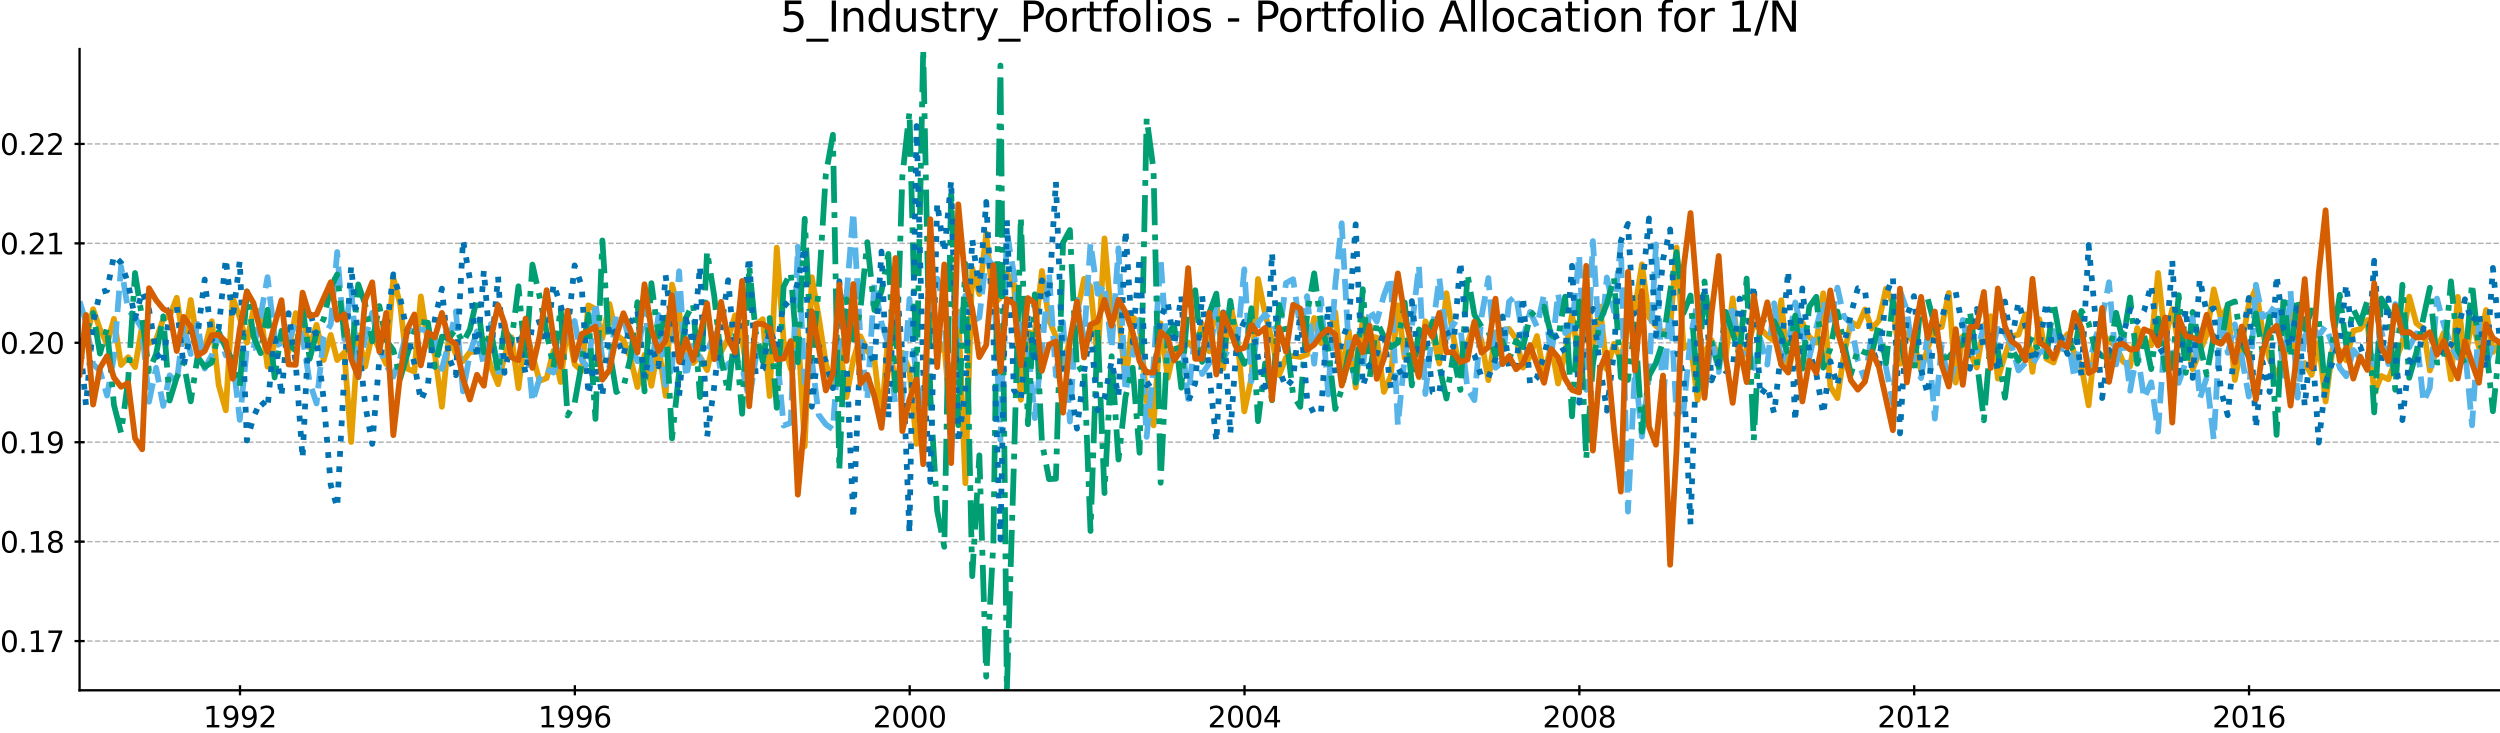 <?xml version="1.0" encoding="utf-8" standalone="no"?>
<!DOCTYPE svg PUBLIC "-//W3C//DTD SVG 1.1//EN"
  "http://www.w3.org/Graphics/SVG/1.1/DTD/svg11.dtd">
<svg xmlns:xlink="http://www.w3.org/1999/xlink" width="864.516pt" height="253.63pt" viewBox="0 0 864.516 253.63" xmlns="http://www.w3.org/2000/svg" version="1.1">
 <defs>
  <style type="text/css">*{stroke-linejoin: round; stroke-linecap: butt}</style>
 </defs>
 <g id="figure_1">
  <g id="patch_1">
   <path d="M 0 253.63 
L 864.516 253.63 
L 864.516 0 
L 0 0 
z
" style="fill: #ffffff"/>
  </g>
  <g id="axes_1">
   <g id="patch_2">
    <path d="M 27.516 238.702 
L 864.516 238.702 
L 864.516 16.942 
L 27.516 16.942 
z
" style="fill: #ffffff"/>
   </g>
   <g id="matplotlib.axis_1">
    <g id="xtick_1">
     <g id="line2d_1">
      <defs>
       <path id="m4f153004d7" d="M 0 1.75 
L 0 -1.75 
" style="stroke: #000000; stroke-width: 0.8"/>
      </defs>
      <g>
       <use xlink:href="#m4f153004d7" x="82.993" y="238.702" style="stroke: #000000; stroke-width: 0.8"/>
      </g>
     </g>
     <g id="text_1">
      <!-- 1992 -->
      <g transform="translate(70.268 251.55) scale(0.1 -0.1)">
       <defs>
        <path id="DejaVuSans-31" d="M 794 531 
L 1825 531 
L 1825 4091 
L 703 3866 
L 703 4441 
L 1819 4666 
L 2450 4666 
L 2450 531 
L 3481 531 
L 3481 0 
L 794 0 
L 794 531 
z
" transform="scale(0.016)"/>
        <path id="DejaVuSans-39" d="M 703 97 
L 703 672 
Q 941 559 1184 500 
Q 1428 441 1663 441 
Q 2288 441 2617 861 
Q 2947 1281 2994 2138 
Q 2813 1869 2534 1725 
Q 2256 1581 1919 1581 
Q 1219 1581 811 2004 
Q 403 2428 403 3163 
Q 403 3881 828 4315 
Q 1253 4750 1959 4750 
Q 2769 4750 3195 4129 
Q 3622 3509 3622 2328 
Q 3622 1225 3098 567 
Q 2575 -91 1691 -91 
Q 1453 -91 1209 -44 
Q 966 3 703 97 
z
M 1959 2075 
Q 2384 2075 2632 2365 
Q 2881 2656 2881 3163 
Q 2881 3666 2632 3958 
Q 2384 4250 1959 4250 
Q 1534 4250 1286 3958 
Q 1038 3666 1038 3163 
Q 1038 2656 1286 2365 
Q 1534 2075 1959 2075 
z
" transform="scale(0.016)"/>
        <path id="DejaVuSans-32" d="M 1228 531 
L 3431 531 
L 3431 0 
L 469 0 
L 469 531 
Q 828 903 1448 1529 
Q 2069 2156 2228 2338 
Q 2531 2678 2651 2914 
Q 2772 3150 2772 3378 
Q 2772 3750 2511 3984 
Q 2250 4219 1831 4219 
Q 1534 4219 1204 4116 
Q 875 4013 500 3803 
L 500 4441 
Q 881 4594 1212 4672 
Q 1544 4750 1819 4750 
Q 2544 4750 2975 4387 
Q 3406 4025 3406 3419 
Q 3406 3131 3298 2873 
Q 3191 2616 2906 2266 
Q 2828 2175 2409 1742 
Q 1991 1309 1228 531 
z
" transform="scale(0.016)"/>
       </defs>
       <use xlink:href="#DejaVuSans-31"/>
       <use xlink:href="#DejaVuSans-39" x="63.623"/>
       <use xlink:href="#DejaVuSans-39" x="127.246"/>
       <use xlink:href="#DejaVuSans-32" x="190.869"/>
      </g>
     </g>
    </g>
    <g id="xtick_2">
     <g id="line2d_2">
      <g>
       <use xlink:href="#m4f153004d7" x="198.783" y="238.702" style="stroke: #000000; stroke-width: 0.8"/>
      </g>
     </g>
     <g id="text_2">
      <!-- 1996 -->
      <g transform="translate(186.058 251.55) scale(0.1 -0.1)">
       <defs>
        <path id="DejaVuSans-36" d="M 2113 2584 
Q 1688 2584 1439 2293 
Q 1191 2003 1191 1497 
Q 1191 994 1439 701 
Q 1688 409 2113 409 
Q 2538 409 2786 701 
Q 3034 994 3034 1497 
Q 3034 2003 2786 2293 
Q 2538 2584 2113 2584 
z
M 3366 4563 
L 3366 3988 
Q 3128 4100 2886 4159 
Q 2644 4219 2406 4219 
Q 1781 4219 1451 3797 
Q 1122 3375 1075 2522 
Q 1259 2794 1537 2939 
Q 1816 3084 2150 3084 
Q 2853 3084 3261 2657 
Q 3669 2231 3669 1497 
Q 3669 778 3244 343 
Q 2819 -91 2113 -91 
Q 1303 -91 875 529 
Q 447 1150 447 2328 
Q 447 3434 972 4092 
Q 1497 4750 2381 4750 
Q 2619 4750 2861 4703 
Q 3103 4656 3366 4563 
z
" transform="scale(0.016)"/>
       </defs>
       <use xlink:href="#DejaVuSans-31"/>
       <use xlink:href="#DejaVuSans-39" x="63.623"/>
       <use xlink:href="#DejaVuSans-39" x="127.246"/>
       <use xlink:href="#DejaVuSans-36" x="190.869"/>
      </g>
     </g>
    </g>
    <g id="xtick_3">
     <g id="line2d_3">
      <g>
       <use xlink:href="#m4f153004d7" x="314.573" y="238.702" style="stroke: #000000; stroke-width: 0.8"/>
      </g>
     </g>
     <g id="text_3">
      <!-- 2000 -->
      <g transform="translate(301.848 251.55) scale(0.1 -0.1)">
       <defs>
        <path id="DejaVuSans-30" d="M 2034 4250 
Q 1547 4250 1301 3770 
Q 1056 3291 1056 2328 
Q 1056 1369 1301 889 
Q 1547 409 2034 409 
Q 2525 409 2770 889 
Q 3016 1369 3016 2328 
Q 3016 3291 2770 3770 
Q 2525 4250 2034 4250 
z
M 2034 4750 
Q 2819 4750 3233 4129 
Q 3647 3509 3647 2328 
Q 3647 1150 3233 529 
Q 2819 -91 2034 -91 
Q 1250 -91 836 529 
Q 422 1150 422 2328 
Q 422 3509 836 4129 
Q 1250 4750 2034 4750 
z
" transform="scale(0.016)"/>
       </defs>
       <use xlink:href="#DejaVuSans-32"/>
       <use xlink:href="#DejaVuSans-30" x="63.623"/>
       <use xlink:href="#DejaVuSans-30" x="127.246"/>
       <use xlink:href="#DejaVuSans-30" x="190.869"/>
      </g>
     </g>
    </g>
    <g id="xtick_4">
     <g id="line2d_4">
      <g>
       <use xlink:href="#m4f153004d7" x="430.363" y="238.702" style="stroke: #000000; stroke-width: 0.8"/>
      </g>
     </g>
     <g id="text_4">
      <!-- 2004 -->
      <g transform="translate(417.638 251.55) scale(0.1 -0.1)">
       <defs>
        <path id="DejaVuSans-34" d="M 2419 4116 
L 825 1625 
L 2419 1625 
L 2419 4116 
z
M 2253 4666 
L 3047 4666 
L 3047 1625 
L 3713 1625 
L 3713 1100 
L 3047 1100 
L 3047 0 
L 2419 0 
L 2419 1100 
L 313 1100 
L 313 1709 
L 2253 4666 
z
" transform="scale(0.016)"/>
       </defs>
       <use xlink:href="#DejaVuSans-32"/>
       <use xlink:href="#DejaVuSans-30" x="63.623"/>
       <use xlink:href="#DejaVuSans-30" x="127.246"/>
       <use xlink:href="#DejaVuSans-34" x="190.869"/>
      </g>
     </g>
    </g>
    <g id="xtick_5">
     <g id="line2d_5">
      <g>
       <use xlink:href="#m4f153004d7" x="546.153" y="238.702" style="stroke: #000000; stroke-width: 0.8"/>
      </g>
     </g>
     <g id="text_5">
      <!-- 2008 -->
      <g transform="translate(533.428 251.55) scale(0.1 -0.1)">
       <defs>
        <path id="DejaVuSans-38" d="M 2034 2216 
Q 1584 2216 1326 1975 
Q 1069 1734 1069 1313 
Q 1069 891 1326 650 
Q 1584 409 2034 409 
Q 2484 409 2743 651 
Q 3003 894 3003 1313 
Q 3003 1734 2745 1975 
Q 2488 2216 2034 2216 
z
M 1403 2484 
Q 997 2584 770 2862 
Q 544 3141 544 3541 
Q 544 4100 942 4425 
Q 1341 4750 2034 4750 
Q 2731 4750 3128 4425 
Q 3525 4100 3525 3541 
Q 3525 3141 3298 2862 
Q 3072 2584 2669 2484 
Q 3125 2378 3379 2068 
Q 3634 1759 3634 1313 
Q 3634 634 3220 271 
Q 2806 -91 2034 -91 
Q 1263 -91 848 271 
Q 434 634 434 1313 
Q 434 1759 690 2068 
Q 947 2378 1403 2484 
z
M 1172 3481 
Q 1172 3119 1398 2916 
Q 1625 2713 2034 2713 
Q 2441 2713 2670 2916 
Q 2900 3119 2900 3481 
Q 2900 3844 2670 4047 
Q 2441 4250 2034 4250 
Q 1625 4250 1398 4047 
Q 1172 3844 1172 3481 
z
" transform="scale(0.016)"/>
       </defs>
       <use xlink:href="#DejaVuSans-32"/>
       <use xlink:href="#DejaVuSans-30" x="63.623"/>
       <use xlink:href="#DejaVuSans-30" x="127.246"/>
       <use xlink:href="#DejaVuSans-38" x="190.869"/>
      </g>
     </g>
    </g>
    <g id="xtick_6">
     <g id="line2d_6">
      <g>
       <use xlink:href="#m4f153004d7" x="661.943" y="238.702" style="stroke: #000000; stroke-width: 0.8"/>
      </g>
     </g>
     <g id="text_6">
      <!-- 2012 -->
      <g transform="translate(649.218 251.55) scale(0.1 -0.1)">
       <use xlink:href="#DejaVuSans-32"/>
       <use xlink:href="#DejaVuSans-30" x="63.623"/>
       <use xlink:href="#DejaVuSans-31" x="127.246"/>
       <use xlink:href="#DejaVuSans-32" x="190.869"/>
      </g>
     </g>
    </g>
    <g id="xtick_7">
     <g id="line2d_7">
      <g>
       <use xlink:href="#m4f153004d7" x="777.733" y="238.702" style="stroke: #000000; stroke-width: 0.8"/>
      </g>
     </g>
     <g id="text_7">
      <!-- 2016 -->
      <g transform="translate(765.008 251.55) scale(0.1 -0.1)">
       <use xlink:href="#DejaVuSans-32"/>
       <use xlink:href="#DejaVuSans-30" x="63.623"/>
       <use xlink:href="#DejaVuSans-31" x="127.246"/>
       <use xlink:href="#DejaVuSans-36" x="190.869"/>
      </g>
     </g>
    </g>
   </g>
   <g id="matplotlib.axis_2">
    <g id="ytick_1">
     <g id="line2d_8">
      <path d="M 27.516 221.684 
L 864.516 221.684 
" clip-path="url(#pcbd01cb489)" style="fill: none; stroke-dasharray: 1.85,0.8; stroke-dashoffset: 0; stroke: #b2b2b2; stroke-width: 0.5"/>
     </g>
     <g id="line2d_9">
      <defs>
       <path id="mc411e9c780" d="M 1.75 0 
L -1.75 -0 
" style="stroke: #000000; stroke-width: 0.8"/>
      </defs>
      <g>
       <use xlink:href="#mc411e9c780" x="27.516" y="221.684" style="stroke: #000000; stroke-width: 0.8"/>
      </g>
     </g>
     <g id="text_8">
      <!-- 0.17 -->
      <g transform="translate(0 225.484) scale(0.1 -0.1)">
       <defs>
        <path id="DejaVuSans-2e" d="M 684 794 
L 1344 794 
L 1344 0 
L 684 0 
L 684 794 
z
" transform="scale(0.016)"/>
        <path id="DejaVuSans-37" d="M 525 4666 
L 3525 4666 
L 3525 4397 
L 1831 0 
L 1172 0 
L 2766 4134 
L 525 4134 
L 525 4666 
z
" transform="scale(0.016)"/>
       </defs>
       <use xlink:href="#DejaVuSans-30"/>
       <use xlink:href="#DejaVuSans-2e" x="63.623"/>
       <use xlink:href="#DejaVuSans-31" x="95.41"/>
       <use xlink:href="#DejaVuSans-37" x="159.033"/>
      </g>
     </g>
    </g>
    <g id="ytick_2">
     <g id="line2d_10">
      <path d="M 27.516 187.302 
L 864.516 187.302 
" clip-path="url(#pcbd01cb489)" style="fill: none; stroke-dasharray: 1.85,0.8; stroke-dashoffset: 0; stroke: #b2b2b2; stroke-width: 0.5"/>
     </g>
     <g id="line2d_11">
      <g>
       <use xlink:href="#mc411e9c780" x="27.516" y="187.302" style="stroke: #000000; stroke-width: 0.8"/>
      </g>
     </g>
     <g id="text_9">
      <!-- 0.18 -->
      <g transform="translate(0 191.101) scale(0.1 -0.1)">
       <use xlink:href="#DejaVuSans-30"/>
       <use xlink:href="#DejaVuSans-2e" x="63.623"/>
       <use xlink:href="#DejaVuSans-31" x="95.41"/>
       <use xlink:href="#DejaVuSans-38" x="159.033"/>
      </g>
     </g>
    </g>
    <g id="ytick_3">
     <g id="line2d_12">
      <path d="M 27.516 152.919 
L 864.516 152.919 
" clip-path="url(#pcbd01cb489)" style="fill: none; stroke-dasharray: 1.85,0.8; stroke-dashoffset: 0; stroke: #b2b2b2; stroke-width: 0.5"/>
     </g>
     <g id="line2d_13">
      <g>
       <use xlink:href="#mc411e9c780" x="27.516" y="152.919" style="stroke: #000000; stroke-width: 0.8"/>
      </g>
     </g>
     <g id="text_10">
      <!-- 0.19 -->
      <g transform="translate(0 156.718) scale(0.1 -0.1)">
       <use xlink:href="#DejaVuSans-30"/>
       <use xlink:href="#DejaVuSans-2e" x="63.623"/>
       <use xlink:href="#DejaVuSans-31" x="95.41"/>
       <use xlink:href="#DejaVuSans-39" x="159.033"/>
      </g>
     </g>
    </g>
    <g id="ytick_4">
     <g id="line2d_14">
      <path d="M 27.516 118.536 
L 864.516 118.536 
" clip-path="url(#pcbd01cb489)" style="fill: none; stroke-dasharray: 1.85,0.8; stroke-dashoffset: 0; stroke: #b2b2b2; stroke-width: 0.5"/>
     </g>
     <g id="line2d_15">
      <g>
       <use xlink:href="#mc411e9c780" x="27.516" y="118.536" style="stroke: #000000; stroke-width: 0.8"/>
      </g>
     </g>
     <g id="text_11">
      <!-- 0.20 -->
      <g transform="translate(0 122.335) scale(0.1 -0.1)">
       <use xlink:href="#DejaVuSans-30"/>
       <use xlink:href="#DejaVuSans-2e" x="63.623"/>
       <use xlink:href="#DejaVuSans-32" x="95.41"/>
       <use xlink:href="#DejaVuSans-30" x="159.033"/>
      </g>
     </g>
    </g>
    <g id="ytick_5">
     <g id="line2d_16">
      <path d="M 27.516 84.153 
L 864.516 84.153 
" clip-path="url(#pcbd01cb489)" style="fill: none; stroke-dasharray: 1.85,0.8; stroke-dashoffset: 0; stroke: #b2b2b2; stroke-width: 0.5"/>
     </g>
     <g id="line2d_17">
      <g>
       <use xlink:href="#mc411e9c780" x="27.516" y="84.153" style="stroke: #000000; stroke-width: 0.8"/>
      </g>
     </g>
     <g id="text_12">
      <!-- 0.21 -->
      <g transform="translate(0 87.953) scale(0.1 -0.1)">
       <use xlink:href="#DejaVuSans-30"/>
       <use xlink:href="#DejaVuSans-2e" x="63.623"/>
       <use xlink:href="#DejaVuSans-32" x="95.41"/>
       <use xlink:href="#DejaVuSans-31" x="159.033"/>
      </g>
     </g>
    </g>
    <g id="ytick_6">
     <g id="line2d_18">
      <path d="M 27.516 49.771 
L 864.516 49.771 
" clip-path="url(#pcbd01cb489)" style="fill: none; stroke-dasharray: 1.85,0.8; stroke-dashoffset: 0; stroke: #b2b2b2; stroke-width: 0.5"/>
     </g>
     <g id="line2d_19">
      <g>
       <use xlink:href="#mc411e9c780" x="27.516" y="49.771" style="stroke: #000000; stroke-width: 0.8"/>
      </g>
     </g>
     <g id="text_13">
      <!-- 0.22 -->
      <g transform="translate(0 53.57) scale(0.1 -0.1)">
       <use xlink:href="#DejaVuSans-30"/>
       <use xlink:href="#DejaVuSans-2e" x="63.623"/>
       <use xlink:href="#DejaVuSans-32" x="95.41"/>
       <use xlink:href="#DejaVuSans-32" x="159.033"/>
      </g>
     </g>
    </g>
   </g>
   <g id="line2d_20">
    <path d="M 27.516 118.12 
L 29.735 117.489 
L 32.192 106.925 
L 34.569 113.826 
L 37.026 118.949 
L 39.404 110.26 
L 41.861 126.221 
L 44.317 123.505 
L 46.695 126.951 
L 49.152 112.666 
L 51.53 118.689 
L 53.986 117.458 
L 56.443 110.31 
L 58.662 109.311 
L 61.119 102.962 
L 63.497 118.646 
L 65.954 103.732 
L 68.331 118.637 
L 70.788 120.328 
L 73.245 111.084 
L 75.623 133.198 
L 78.08 141.882 
L 80.457 102.831 
L 82.914 109.902 
L 85.371 118.495 
L 87.669 106.833 
L 90.126 108.049 
L 92.504 126.812 
L 94.961 118.905 
L 97.338 116.667 
L 99.795 121.544 
L 102.252 108.265 
L 104.63 109.852 
L 107.086 120.215 
L 109.464 112.305 
L 111.921 124.496 
L 114.378 115.822 
L 116.597 124.51 
L 119.054 121.896 
L 121.431 152.833 
L 123.888 115.983 
L 126.266 126.804 
L 128.723 115.329 
L 131.18 120.866 
L 133.557 125.901 
L 136.014 96.012 
L 138.392 105.361 
L 140.849 127.49 
L 143.306 128.507 
L 145.525 102.511 
L 147.981 118.753 
L 150.359 122.332 
L 152.816 140.66 
L 155.194 116.429 
L 157.65 122.457 
L 160.107 124.903 
L 162.485 121.759 
L 164.942 121.485 
L 167.319 117.217 
L 169.776 126.829 
L 172.233 132.883 
L 174.452 123.093 
L 176.909 116.66 
L 179.287 134.235 
L 181.744 114.033 
L 186.578 131.72 
L 189.035 130.757 
L 191.413 121.266 
L 193.869 132.101 
L 196.247 112.729 
L 198.704 125.969 
L 201.161 128.276 
L 203.459 105.576 
L 205.916 106.85 
L 208.294 116.947 
L 210.751 105.132 
L 213.128 115.853 
L 215.585 117.647 
L 218.042 123.81 
L 220.42 133.856 
L 222.876 122.745 
L 225.254 133.412 
L 227.711 119.443 
L 230.168 136.868 
L 232.387 98.402 
L 234.844 107.977 
L 237.221 124.687 
L 239.678 125.536 
L 242.056 123.272 
L 244.513 127.995 
L 246.97 117.061 
L 249.347 121.732 
L 251.804 117.034 
L 254.182 109.033 
L 256.639 117.579 
L 259.095 132.873 
L 261.315 112.277 
L 263.771 110.373 
L 266.149 136.96 
L 268.606 85.643 
L 270.983 117.902 
L 273.44 127.555 
L 275.897 113.636 
L 278.275 154.345 
L 280.732 95.854 
L 283.109 109.573 
L 285.566 125.543 
L 288.023 134.038 
L 290.242 117.942 
L 292.699 137.32 
L 295.077 124.362 
L 297.534 116.265 
L 299.911 121.452 
L 302.368 124.299 
L 304.825 145.457 
L 307.202 114.791 
L 309.659 134.156 
L 312.037 122 
L 314.494 128.04 
L 316.951 153.523 
L 319.249 145.556 
L 321.706 97.581 
L 324.084 122.479 
L 326.54 118.827 
L 328.918 148.208 
L 331.375 107.811 
L 333.832 167.075 
L 336.209 92.712 
L 338.666 101.716 
L 341.044 80.647 
L 343.501 105.357 
L 345.958 102.918 
L 348.177 94.333 
L 350.634 98.14 
L 353.011 138.261 
L 355.468 114.804 
L 357.846 115.602 
L 360.303 93.691 
L 362.759 110.595 
L 365.137 116.397 
L 367.594 126.75 
L 369.972 117.343 
L 372.428 108.34 
L 374.885 96.418 
L 377.104 99.084 
L 379.561 124.589 
L 381.939 82.45 
L 384.396 111.467 
L 386.773 107.128 
L 389.23 132.572 
L 391.687 109.747 
L 394.065 111.663 
L 396.522 138.648 
L 398.899 147.109 
L 401.356 111.826 
L 403.813 130.666 
L 406.032 120.876 
L 410.867 118.421 
L 413.323 121.038 
L 415.701 111.966 
L 418.158 121.474 
L 420.615 103.973 
L 422.992 127.447 
L 425.449 105.186 
L 427.827 116.382 
L 430.284 142.257 
L 432.741 130.727 
L 435.039 96.485 
L 437.496 108.649 
L 439.873 117.439 
L 442.33 129.693 
L 444.708 123.684 
L 447.165 123.043 
L 449.622 123.466 
L 451.999 122.602 
L 454.456 109.947 
L 456.834 118.655 
L 459.291 116.109 
L 461.748 107.99 
L 463.967 129.622 
L 466.423 114.431 
L 468.801 133.999 
L 471.258 109.972 
L 473.636 116.293 
L 476.092 116.756 
L 478.549 135.52 
L 480.927 130.044 
L 483.384 105.576 
L 485.761 123.743 
L 488.218 122.431 
L 490.675 130.475 
L 492.894 111.107 
L 495.351 115.273 
L 497.729 125.712 
L 500.186 101.39 
L 502.563 116.503 
L 505.02 128.651 
L 507.477 118.764 
L 509.855 111.521 
L 512.311 117.765 
L 514.689 131.461 
L 517.146 114.995 
L 519.603 114.201 
L 521.822 113.713 
L 524.279 117.149 
L 526.656 127.14 
L 529.113 123.155 
L 531.491 116.186 
L 533.948 129.668 
L 536.405 119.2 
L 538.782 132.632 
L 541.239 121.919 
L 543.617 108.696 
L 546.074 125.232 
L 548.53 96.886 
L 550.829 120.711 
L 553.286 105.999 
L 555.663 127.702 
L 558.12 118.9 
L 560.498 124.543 
L 562.955 112.937 
L 565.412 106.476 
L 567.789 91.41 
L 570.246 109.782 
L 572.624 112.667 
L 575.081 114.831 
L 577.537 113.764 
L 579.757 85.596 
L 582.213 120.368 
L 584.591 118.889 
L 587.048 138.33 
L 589.425 121.825 
L 591.882 117.679 
L 594.339 123.507 
L 596.717 123.647 
L 599.174 103.158 
L 601.551 125.148 
L 604.008 120.691 
L 606.465 112.379 
L 608.684 113.561 
L 611.141 116.096 
L 613.519 117.899 
L 615.976 103.794 
L 618.353 128.841 
L 620.81 117.773 
L 623.267 111.525 
L 625.644 116.501 
L 628.101 118.496 
L 630.479 101.417 
L 632.936 133.707 
L 635.393 137.672 
L 637.612 122.816 
L 640.069 111.321 
L 642.446 112.836 
L 644.903 107.014 
L 647.281 113.64 
L 649.738 110.851 
L 652.195 99.832 
L 654.572 104.619 
L 657.029 125.8 
L 659.407 115.234 
L 661.864 118.645 
L 664.32 128.115 
L 666.619 120.415 
L 669.076 113.396 
L 671.453 113.074 
L 673.91 101.291 
L 676.288 132.306 
L 678.745 116.314 
L 681.201 121.937 
L 683.579 127.1 
L 686.036 112.778 
L 688.414 109.337 
L 690.87 130.911 
L 693.327 122.848 
L 695.546 116.297 
L 698.003 115.716 
L 700.381 108.708 
L 702.838 128.588 
L 705.215 110.379 
L 707.672 124.094 
L 710.129 125.375 
L 712.507 118.801 
L 714.964 115.538 
L 717.341 122.267 
L 719.798 126.734 
L 722.255 140.177 
L 724.474 118.549 
L 726.931 115.215 
L 729.309 118.096 
L 731.765 119.561 
L 734.143 125.004 
L 736.6 126.712 
L 739.057 113.466 
L 741.434 117.668 
L 743.891 119.418 
L 746.269 94.403 
L 748.726 117.215 
L 751.183 106.863 
L 753.402 119.602 
L 755.859 115.649 
L 758.236 127.677 
L 763.071 115.748 
L 765.528 100.055 
L 767.984 110.038 
L 770.362 105.975 
L 772.819 131.387 
L 775.197 119.083 
L 777.653 105.271 
L 780.11 99.7 
L 782.409 114.643 
L 784.865 124.252 
L 787.243 129.509 
L 789.7 125.122 
L 792.078 107.764 
L 794.534 127.448 
L 796.991 125.573 
L 799.369 129.636 
L 801.826 118.579 
L 804.203 138.84 
L 806.66 120.525 
L 809.117 121.263 
L 811.336 124.622 
L 813.793 114.376 
L 816.171 113.788 
L 818.628 110.689 
L 821.005 135.891 
L 823.462 130.008 
L 825.919 131.173 
L 828.297 124.753 
L 830.753 118.698 
L 833.131 102.569 
L 835.588 111.802 
L 838.045 113.692 
L 840.264 128.118 
L 842.721 120.516 
L 845.098 115.074 
L 847.555 131.178 
L 849.933 102.64 
L 852.39 124.931 
L 854.847 110.453 
L 857.224 120.11 
L 859.681 107.213 
L 862.059 121.755 
L 864.516 118.536 
L 864.516 118.536 
" clip-path="url(#pcbd01cb489)" style="fill: none; stroke: #e69f00; stroke-width: 2; stroke-linecap: square"/>
   </g>
   <g id="line2d_21">
    <path d="M 27.516 104.214 
L 29.735 111.367 
L 32.192 125.92 
L 34.569 128.237 
L 37.026 136.781 
L 39.404 123.389 
L 41.861 92.191 
L 44.317 107.247 
L 46.695 109.699 
L 49.152 113.709 
L 51.53 138.931 
L 53.986 127.178 
L 56.443 140.376 
L 58.662 129.797 
L 61.119 132.263 
L 63.497 112.528 
L 65.954 122.419 
L 68.331 112.005 
L 70.788 127.455 
L 73.245 122.791 
L 75.623 115.27 
L 78.08 122.909 
L 80.457 123.676 
L 82.914 145.211 
L 85.371 120.293 
L 87.669 120.373 
L 90.126 109.18 
L 92.504 95.845 
L 94.961 116.034 
L 97.338 120.743 
L 99.795 117.784 
L 102.252 111.646 
L 104.63 116.6 
L 107.086 132.261 
L 109.464 139.516 
L 111.921 116.64 
L 114.378 112.12 
L 116.597 87.155 
L 119.054 117.259 
L 121.431 99.385 
L 123.888 130.477 
L 126.266 117.053 
L 128.723 108.178 
L 131.18 120.005 
L 133.557 126.244 
L 136.014 130.262 
L 138.392 123.815 
L 140.849 113.647 
L 143.306 114.874 
L 145.525 113.897 
L 147.981 114.35 
L 150.359 116.346 
L 152.816 127.586 
L 155.194 118.48 
L 157.65 107.67 
L 160.107 135.342 
L 162.485 122.318 
L 164.942 114.587 
L 167.319 126.653 
L 169.776 112.011 
L 172.233 129.939 
L 174.452 114.946 
L 176.909 117.196 
L 179.287 118.496 
L 181.744 113.967 
L 184.121 138.996 
L 186.578 130.864 
L 189.035 127.695 
L 191.413 128.848 
L 193.869 122.045 
L 196.247 113.914 
L 198.704 110.995 
L 201.161 124.473 
L 203.459 127.244 
L 205.916 104.534 
L 208.294 124.218 
L 210.751 126.581 
L 213.128 108.66 
L 215.585 109.774 
L 218.042 119.482 
L 220.42 124.94 
L 222.876 105.311 
L 225.254 127.681 
L 227.711 108.91 
L 230.168 133.103 
L 232.387 127.018 
L 234.844 93.801 
L 237.221 130.523 
L 239.678 118.408 
L 242.056 124.19 
L 244.513 121.77 
L 246.97 115.414 
L 249.347 128.942 
L 251.804 125.82 
L 254.182 124.185 
L 256.639 126.885 
L 259.095 138.439 
L 261.315 124.013 
L 263.771 117.645 
L 266.149 118.346 
L 268.606 121.378 
L 270.983 147.181 
L 273.44 146.209 
L 275.897 85.332 
L 278.275 132.343 
L 280.732 124.431 
L 283.109 143.46 
L 285.566 146.759 
L 288.023 148.453 
L 290.242 116.385 
L 292.699 102.732 
L 295.077 73.333 
L 297.534 117.246 
L 299.911 138.004 
L 302.368 97.903 
L 304.825 111.615 
L 307.202 119.134 
L 309.659 140.134 
L 312.037 138.373 
L 314.494 103.391 
L 316.951 132.33 
L 319.249 141.373 
L 321.706 115.778 
L 324.084 96.331 
L 326.54 106.034 
L 328.918 156.276 
L 331.375 114.026 
L 333.832 102.248 
L 336.209 111.128 
L 338.666 109.808 
L 341.044 88.906 
L 343.501 91.951 
L 345.958 152.088 
L 348.177 80.307 
L 350.634 94.91 
L 353.011 114.807 
L 355.468 119.486 
L 357.846 144.59 
L 360.303 120.865 
L 362.759 94.481 
L 365.137 129.859 
L 367.594 111.407 
L 369.972 145.767 
L 372.428 103.668 
L 374.885 117.314 
L 377.104 84.057 
L 379.561 101.594 
L 381.939 98.354 
L 384.396 120.53 
L 386.773 85.868 
L 389.23 135.481 
L 391.687 122.391 
L 394.065 110.596 
L 396.522 151.066 
L 398.899 126.375 
L 401.356 89.533 
L 403.813 124.947 
L 406.032 115.272 
L 408.489 115.539 
L 410.867 137.979 
L 413.323 114.751 
L 415.701 129.338 
L 418.158 125.652 
L 420.615 104.847 
L 422.992 124.384 
L 425.449 119.174 
L 427.827 118.617 
L 430.284 93.118 
L 432.741 131.873 
L 435.039 111.501 
L 437.496 108.719 
L 439.873 111.19 
L 442.33 116.411 
L 444.708 97.876 
L 447.165 96.561 
L 449.622 113.442 
L 451.999 102.407 
L 454.456 125.78 
L 456.834 103.294 
L 459.291 136.398 
L 461.748 98.461 
L 463.967 77.216 
L 466.423 120.505 
L 468.801 132.316 
L 471.258 127.339 
L 473.636 106.856 
L 476.092 111.219 
L 478.549 102.219 
L 480.927 95.795 
L 483.384 146.999 
L 485.761 123.411 
L 488.218 113.174 
L 490.675 91.878 
L 492.894 136.238 
L 495.351 114.121 
L 497.729 96.052 
L 500.186 117.376 
L 502.563 111.763 
L 505.02 113.396 
L 507.477 134.584 
L 509.855 138.382 
L 512.311 109.593 
L 514.689 96.144 
L 517.146 127.185 
L 519.603 125.174 
L 521.822 104.347 
L 524.279 102.186 
L 526.656 117.258 
L 529.113 107.847 
L 531.491 112.899 
L 533.948 101.767 
L 536.405 123.672 
L 538.782 101.514 
L 541.239 115.181 
L 543.617 113.266 
L 546.074 88.211 
L 548.53 134.817 
L 550.829 83.366 
L 553.286 121.567 
L 555.663 95.96 
L 558.12 107.652 
L 560.498 84.297 
L 562.955 176.916 
L 565.412 127.072 
L 567.789 151.006 
L 570.246 129.82 
L 572.624 84.515 
L 575.081 140.136 
L 577.537 103.359 
L 579.757 143.363 
L 582.213 141.589 
L 584.591 116.619 
L 587.048 104.227 
L 589.425 136.633 
L 591.882 116.912 
L 594.339 128.638 
L 596.717 109.48 
L 599.174 107.457 
L 601.551 121.381 
L 604.008 123.033 
L 606.465 127.242 
L 608.684 117.162 
L 611.141 126.091 
L 613.519 104.882 
L 615.976 126.004 
L 618.353 118.841 
L 620.81 104.582 
L 623.267 115.117 
L 625.644 123.786 
L 628.101 113.253 
L 630.479 103.955 
L 632.936 113.096 
L 635.393 99.455 
L 637.612 109.459 
L 640.069 111.798 
L 642.446 124.662 
L 644.903 131.527 
L 647.281 115.249 
L 649.738 115.998 
L 652.195 127.103 
L 654.572 139.597 
L 657.029 100.489 
L 659.407 107.254 
L 661.864 126.124 
L 664.32 130.74 
L 666.619 115.718 
L 669.076 144.757 
L 671.453 119.089 
L 673.91 133.216 
L 676.288 124.913 
L 678.745 110.658 
L 681.201 122.407 
L 683.579 121.288 
L 686.036 112.917 
L 688.414 124.601 
L 690.87 112.512 
L 693.327 115.185 
L 695.546 119.351 
L 698.003 128.104 
L 700.381 125.539 
L 702.838 126.108 
L 705.215 121.933 
L 707.672 120.913 
L 710.129 114.472 
L 712.507 121.517 
L 714.964 116.727 
L 717.341 130.66 
L 719.798 114.908 
L 722.255 127.076 
L 724.474 117.304 
L 726.931 110.138 
L 729.309 97.603 
L 731.765 126.033 
L 734.143 115.141 
L 736.6 135.127 
L 739.057 121.499 
L 741.434 137.764 
L 743.891 132.182 
L 746.269 149.275 
L 748.726 114.599 
L 751.183 122.441 
L 753.402 132.4 
L 755.859 125.088 
L 758.236 109.724 
L 760.693 137.925 
L 763.071 130.597 
L 765.528 151.903 
L 767.984 108.5 
L 770.362 121.997 
L 772.819 112.162 
L 775.197 123.391 
L 777.653 137.102 
L 780.11 98.455 
L 782.409 109.623 
L 784.865 108.447 
L 787.243 104.854 
L 789.7 129.923 
L 792.078 100.619 
L 794.534 137.496 
L 796.991 116.227 
L 799.369 112.417 
L 801.826 116.107 
L 804.203 112.786 
L 806.66 119.443 
L 809.117 127.203 
L 811.336 130.113 
L 813.793 121.035 
L 816.171 123.924 
L 818.628 123.223 
L 821.005 126.053 
L 823.462 114.248 
L 825.919 125.896 
L 828.297 105.124 
L 830.753 115.182 
L 833.131 120.133 
L 835.588 115.271 
L 838.045 139.087 
L 840.264 134.053 
L 842.721 103.243 
L 845.098 112.337 
L 847.555 119.435 
L 849.933 123.703 
L 852.39 120.619 
L 854.847 147.078 
L 857.224 111.627 
L 859.681 126.631 
L 862.059 119.14 
L 864.516 118.536 
L 864.516 118.536 
" clip-path="url(#pcbd01cb489)" style="fill: none; stroke-dasharray: 7.4,3.2; stroke-dashoffset: 0; stroke: #56b4e9; stroke-width: 2"/>
   </g>
   <g id="line2d_22">
    <path d="M 27.516 123.92 
L 29.735 114.768 
L 32.192 108.263 
L 34.569 122.262 
L 37.026 113.381 
L 39.404 140.025 
L 41.861 149.651 
L 44.317 131.482 
L 46.695 94.412 
L 49.152 110.092 
L 51.53 128.331 
L 53.986 122.384 
L 56.443 109.399 
L 58.662 138.512 
L 61.119 130.469 
L 63.497 125.314 
L 65.954 138.795 
L 68.331 123.395 
L 70.788 126.867 
L 73.245 125.333 
L 75.623 114.784 
L 78.08 120.285 
L 80.457 124.889 
L 82.914 133.605 
L 85.371 100.791 
L 87.669 116.359 
L 90.126 122.112 
L 92.504 107.143 
L 94.961 130.529 
L 97.338 114.418 
L 99.795 119.038 
L 102.252 121.227 
L 104.63 106.512 
L 107.086 124.072 
L 109.464 115.066 
L 111.921 110.342 
L 114.378 99.438 
L 116.597 94.917 
L 119.054 115.646 
L 121.431 124.346 
L 123.888 98.364 
L 126.266 105.174 
L 128.723 118.036 
L 131.18 105.843 
L 133.557 117.741 
L 136.014 121.061 
L 138.392 130.918 
L 140.849 122.493 
L 143.306 114.74 
L 145.525 111.351 
L 147.981 111.607 
L 150.359 126.891 
L 152.816 116.409 
L 155.194 117.066 
L 157.65 113.759 
L 160.107 118.51 
L 162.485 113.945 
L 164.942 103.023 
L 167.319 121.828 
L 169.776 114.322 
L 172.233 128.667 
L 174.452 113.953 
L 176.909 117.732 
L 179.287 99.006 
L 181.744 125.291 
L 184.121 91.5 
L 186.578 102.481 
L 191.413 127.134 
L 193.869 106.233 
L 196.247 143.675 
L 198.704 139.391 
L 201.161 125.541 
L 203.459 108.826 
L 205.916 144.851 
L 208.294 83.152 
L 210.751 121.035 
L 213.128 135.563 
L 215.585 133.902 
L 218.042 123.611 
L 220.42 104.505 
L 222.876 135.343 
L 225.254 97.928 
L 227.711 116.234 
L 230.168 109.799 
L 232.387 151.586 
L 234.844 128.734 
L 237.221 109.867 
L 239.678 105.05 
L 242.056 137.308 
L 244.513 86.927 
L 246.97 102.235 
L 249.347 124.006 
L 251.804 135.74 
L 254.182 114.615 
L 256.639 143.07 
L 259.095 92.076 
L 261.315 114.778 
L 263.771 124.983 
L 266.149 109.99 
L 268.606 141.005 
L 270.983 99.131 
L 273.44 94.244 
L 275.897 125.281 
L 278.275 75.663 
L 280.732 124.111 
L 283.109 100.196 
L 285.566 60.404 
L 288.023 46.607 
L 290.242 162.665 
L 292.699 103.53 
L 295.077 117.461 
L 297.534 107.013 
L 299.911 83.751 
L 302.368 107.223 
L 304.825 100.659 
L 307.202 87.807 
L 309.659 134.992 
L 312.037 61.019 
L 314.494 38.74 
L 316.951 132.046 
L 319.249 16.942 
L 321.706 136.848 
L 324.084 176.665 
L 326.54 189.084 
L 328.918 65.66 
L 331.375 147.052 
L 333.832 91.217 
L 336.209 199.232 
L 338.666 157.46 
L 341.044 233.986 
L 343.501 187.859 
L 345.958 22.662 
L 348.177 238.702 
L 350.634 159.592 
L 353.011 75.011 
L 355.468 146.694 
L 357.846 101.775 
L 360.303 152.962 
L 362.759 165.688 
L 365.137 165.535 
L 367.594 83.938 
L 369.972 79.551 
L 372.428 128.178 
L 374.885 126.617 
L 377.104 183.612 
L 379.561 113.488 
L 381.939 170.496 
L 384.396 123.179 
L 386.773 158.908 
L 389.23 137.122 
L 391.687 127.175 
L 394.065 156.547 
L 396.522 40.955 
L 398.899 58.712 
L 401.356 166.943 
L 403.813 115.627 
L 406.032 112.4 
L 408.489 134.051 
L 410.867 104.552 
L 413.323 100.36 
L 415.701 125.147 
L 418.158 108.334 
L 420.615 101.552 
L 422.992 124.593 
L 425.449 104.015 
L 427.827 120.311 
L 430.284 125.812 
L 432.741 106.588 
L 435.039 145.661 
L 437.496 125.662 
L 439.873 138.409 
L 442.33 105.445 
L 444.708 115.509 
L 447.165 136.679 
L 449.622 140.699 
L 451.999 108.71 
L 454.456 94.522 
L 456.834 112.458 
L 459.291 120.751 
L 461.748 141.45 
L 463.967 134.594 
L 466.423 121.761 
L 468.801 132.316 
L 471.258 100.029 
L 473.636 130.586 
L 476.092 111.285 
L 478.549 116.302 
L 480.927 120.043 
L 483.384 118.494 
L 485.761 104.616 
L 488.218 133.265 
L 490.675 113.905 
L 492.894 120.239 
L 495.351 111.21 
L 497.729 126.532 
L 500.186 137.818 
L 502.563 122.548 
L 505.02 134.836 
L 507.477 94.766 
L 509.855 108.829 
L 512.311 112.981 
L 514.689 114.512 
L 517.146 123.099 
L 519.603 117.971 
L 521.822 124.338 
L 524.279 117.897 
L 526.656 120.091 
L 529.113 109.244 
L 531.491 107.024 
L 533.948 106.038 
L 536.405 115.88 
L 538.782 117.14 
L 541.239 102.58 
L 543.617 143.971 
L 546.074 104.256 
L 548.53 158.743 
L 550.829 126.005 
L 553.286 110.981 
L 555.663 105.085 
L 558.12 95.999 
L 560.498 130.506 
L 562.955 131.373 
L 565.412 112.216 
L 567.789 149.28 
L 570.246 129.984 
L 572.624 125.552 
L 575.081 118.12 
L 577.537 100.906 
L 579.757 87.195 
L 582.213 108.242 
L 584.591 102.18 
L 587.048 134.796 
L 589.425 97.328 
L 591.882 118.447 
L 594.339 126.906 
L 596.717 107.825 
L 599.174 115.139 
L 601.551 122.94 
L 604.008 96.333 
L 606.465 152.225 
L 608.684 110.16 
L 611.141 112.396 
L 613.519 111.119 
L 615.976 115.793 
L 618.353 122.609 
L 620.81 109.108 
L 623.267 127.473 
L 625.644 106.076 
L 628.101 102.633 
L 630.479 127.137 
L 632.936 120.526 
L 635.393 107.722 
L 637.612 118.629 
L 640.069 129.393 
L 642.446 120.742 
L 644.903 121.902 
L 647.281 122.243 
L 649.738 111.979 
L 652.195 125.576 
L 654.572 103.805 
L 659.407 128.649 
L 661.864 129.184 
L 664.32 103.446 
L 666.619 103.348 
L 669.076 112.664 
L 671.453 123.791 
L 673.91 123.522 
L 676.288 120.622 
L 678.745 119.04 
L 681.201 107.689 
L 683.579 124.562 
L 686.036 145.345 
L 688.414 116.969 
L 690.87 121.098 
L 693.327 137.526 
L 695.546 120.436 
L 698.003 124.743 
L 700.381 121.078 
L 702.838 116.325 
L 705.215 122.211 
L 707.672 123.315 
L 710.129 104.631 
L 712.507 117.741 
L 714.964 117.849 
L 717.341 121.467 
L 719.798 107.516 
L 722.255 111.71 
L 724.474 120.712 
L 726.931 123.174 
L 729.309 123.598 
L 731.765 108.168 
L 734.143 117.892 
L 736.6 102.871 
L 739.057 125.779 
L 741.434 115.847 
L 743.891 127.638 
L 746.269 110.148 
L 748.726 127.609 
L 751.183 127.164 
L 753.402 102.06 
L 755.859 128.906 
L 758.236 107.874 
L 763.071 129.551 
L 765.528 116.211 
L 767.984 120.294 
L 770.362 105.262 
L 772.819 104.242 
L 775.197 118.81 
L 777.653 123.5 
L 780.11 108.415 
L 782.409 121.934 
L 784.865 109.543 
L 787.243 150.372 
L 789.7 102.064 
L 792.078 123.771 
L 794.534 102.987 
L 796.991 113.822 
L 799.369 107.34 
L 801.826 110.386 
L 804.203 135.88 
L 806.66 117.954 
L 809.117 101.958 
L 811.336 119.396 
L 813.793 106.894 
L 816.171 111.884 
L 818.628 104.081 
L 821.005 142.607 
L 823.462 103.223 
L 825.919 107.53 
L 828.297 134.802 
L 830.753 98.48 
L 833.131 130.645 
L 835.588 121.937 
L 838.045 109.785 
L 840.264 99.516 
L 842.721 125.361 
L 845.098 125.201 
L 847.555 97.293 
L 849.933 121.045 
L 852.39 125.661 
L 854.847 98.024 
L 857.224 120.725 
L 859.681 119.116 
L 862.059 142.204 
L 864.516 118.536 
L 864.516 118.536 
" clip-path="url(#pcbd01cb489)" style="fill: none; stroke-dasharray: 12.8,3.2,2,3.2; stroke-dashoffset: 0; stroke: #009e73; stroke-width: 2"/>
   </g>
   <g id="line2d_23">
    <path d="M 27.516 116.93 
L 29.735 140.139 
L 32.192 111.674 
L 34.569 101.102 
L 37.026 100.429 
L 39.404 88.4 
L 41.861 90.866 
L 44.317 97.978 
L 46.695 110.063 
L 49.152 100.842 
L 51.53 107.068 
L 53.986 121.852 
L 56.443 125.799 
L 58.662 107.021 
L 61.119 105.62 
L 63.497 126.62 
L 65.954 114.825 
L 68.331 115.609 
L 70.788 96.657 
L 73.245 117.573 
L 75.623 113.603 
L 78.08 89.472 
L 80.457 110.327 
L 82.914 90.13 
L 85.371 152.312 
L 87.669 144.325 
L 90.126 138.578 
L 92.504 141.241 
L 94.961 114.871 
L 97.338 137.046 
L 99.795 108.285 
L 102.252 125.384 
L 104.63 158.52 
L 107.086 106.814 
L 109.464 117.103 
L 111.921 138.108 
L 114.378 167.714 
L 116.597 175.518 
L 119.054 129.222 
L 121.431 91.982 
L 123.888 117.446 
L 126.266 139.85 
L 128.723 153.513 
L 131.18 124.439 
L 133.557 114.586 
L 136.014 94.87 
L 138.392 103.063 
L 140.849 115.2 
L 143.306 125.834 
L 145.525 138.579 
L 147.981 133.044 
L 150.359 110.427 
L 152.816 99.813 
L 155.194 123.429 
L 157.65 129.75 
L 160.107 83.02 
L 162.485 96.503 
L 164.942 123.987 
L 167.319 93.591 
L 169.776 122.614 
L 172.233 95.678 
L 174.452 128.921 
L 176.909 117.531 
L 179.287 116.353 
L 181.744 129.221 
L 184.121 112.026 
L 186.578 111.305 
L 189.035 118.645 
L 191.413 98.255 
L 193.869 105.47 
L 196.247 114.902 
L 198.704 91.772 
L 201.161 98.923 
L 203.459 136.52 
L 205.916 123.535 
L 208.294 137.077 
L 210.751 112.015 
L 213.128 116.268 
L 215.585 123.041 
L 218.042 111.491 
L 220.42 107.499 
L 222.876 130.985 
L 225.254 119.631 
L 227.711 126.698 
L 230.168 95.128 
L 232.387 113.568 
L 234.844 137.051 
L 237.221 110.392 
L 239.678 119.114 
L 242.056 92.051 
L 244.513 151.031 
L 246.97 133.748 
L 249.347 113.612 
L 251.804 96.911 
L 254.182 122.922 
L 256.639 108.002 
L 259.095 88.818 
L 261.315 129.592 
L 263.771 127.669 
L 266.149 113.862 
L 268.606 120.323 
L 270.983 104.485 
L 273.44 106.726 
L 275.897 97.381 
L 278.275 85.378 
L 280.732 140.642 
L 283.109 119.467 
L 285.566 124.959 
L 288.023 134.239 
L 290.242 97.279 
L 292.699 124.283 
L 295.077 179.307 
L 297.534 119.489 
L 299.911 119.876 
L 302.368 126.22 
L 304.825 86.997 
L 307.202 144.552 
L 309.659 94.174 
L 312.037 122.202 
L 314.494 184.387 
L 316.951 43.587 
L 319.249 128.268 
L 321.706 166.667 
L 324.084 70.252 
L 326.54 87.294 
L 328.918 62.393 
L 331.375 153.127 
L 333.832 134.824 
L 336.209 82.737 
L 338.666 100.195 
L 341.044 69.83 
L 343.501 115.828 
L 345.958 186.561 
L 348.177 75.901 
L 350.634 134.923 
L 353.011 138.261 
L 355.468 108.63 
L 357.846 125.85 
L 360.303 96.949 
L 362.759 102.756 
L 365.137 62.772 
L 367.594 127.889 
L 369.972 132.293 
L 372.428 148.219 
L 374.885 128.7 
L 377.104 113.694 
L 379.561 141.836 
L 381.939 137.678 
L 384.396 124.852 
L 386.773 137.129 
L 389.23 79.545 
L 391.687 118.427 
L 394.065 88.954 
L 396.522 133.235 
L 398.899 131.64 
L 401.356 109.575 
L 403.813 104.472 
L 406.032 119.475 
L 408.489 102.384 
L 410.867 139.001 
L 413.323 132.447 
L 415.701 102.164 
L 418.158 129.089 
L 420.615 152.786 
L 422.992 108.024 
L 425.449 149.946 
L 427.827 116.382 
L 430.284 111.208 
L 432.741 111.106 
L 435.039 123.677 
L 437.496 136.261 
L 439.873 87.373 
L 442.33 127.854 
L 444.708 133.954 
L 447.165 131.009 
L 449.622 108.361 
L 451.999 137.986 
L 454.456 143.244 
L 456.834 142.454 
L 459.291 105.634 
L 461.748 129.096 
L 463.967 117.931 
L 466.423 111.36 
L 468.801 77.574 
L 471.258 133.504 
L 473.636 126.346 
L 476.092 122.426 
L 478.549 114.568 
L 480.927 134.359 
L 483.384 127.06 
L 485.761 131.579 
L 488.218 104.123 
L 490.675 126.282 
L 492.894 112.205 
L 495.351 135.586 
L 497.729 136.168 
L 500.186 114.264 
L 502.563 120.075 
L 505.02 90.582 
L 507.477 120.239 
L 509.855 122.697 
L 512.311 130.39 
L 514.689 130.515 
L 517.146 124.121 
L 519.603 109.421 
L 521.822 127.134 
L 524.279 127.759 
L 526.656 102.566 
L 529.113 133.006 
L 531.491 130.593 
L 533.948 122.835 
L 536.405 113.238 
L 538.782 117.805 
L 541.239 121.986 
L 543.617 91.916 
L 546.074 139.262 
L 548.53 110.308 
L 550.829 106.803 
L 553.286 126.548 
L 555.663 141.986 
L 558.12 121.661 
L 560.498 83.328 
L 562.955 77.431 
L 565.412 118.766 
L 567.789 100.342 
L 570.246 75.536 
L 572.624 116.168 
L 575.081 89.727 
L 577.537 79.351 
L 579.757 120.835 
L 582.213 130.031 
L 584.591 181.314 
L 587.048 111.035 
L 589.425 99.307 
L 591.882 131.557 
L 594.339 125.106 
L 596.717 128.347 
L 599.174 127.614 
L 601.551 103.26 
L 604.008 120.49 
L 606.465 98.577 
L 608.684 136.769 
L 611.141 133.556 
L 613.519 142.984 
L 615.976 120.936 
L 618.353 93.622 
L 620.81 145.708 
L 623.267 99.744 
L 625.644 121.588 
L 628.101 129.315 
L 630.479 143.254 
L 632.936 124.92 
L 635.393 133.47 
L 637.612 119.626 
L 640.069 108.593 
L 642.446 99.681 
L 644.903 100.228 
L 647.281 119.935 
L 649.738 126.927 
L 652.195 101.941 
L 654.572 95.892 
L 657.029 149.866 
L 659.407 109.318 
L 661.864 102.395 
L 664.32 127.722 
L 666.619 136.357 
L 669.076 114.128 
L 671.453 110.515 
L 673.91 100.999 
L 676.288 101.017 
L 678.745 113.589 
L 681.201 127.515 
L 683.579 106.859 
L 686.036 120.675 
L 688.414 114.516 
L 690.87 128.389 
L 693.327 104.274 
L 695.546 118.604 
L 698.003 104.383 
L 700.381 112.696 
L 702.838 125.237 
L 705.215 119.705 
L 707.672 104.42 
L 710.129 124.243 
L 712.507 116.218 
L 714.964 122.405 
L 717.341 110.143 
L 719.798 130.093 
L 722.255 84.729 
L 724.474 108.259 
L 726.931 137.651 
L 729.309 121.328 
L 731.765 119.426 
L 734.143 115.812 
L 736.6 107.078 
L 739.057 111.294 
L 741.434 107.515 
L 743.891 98.502 
L 746.269 119.327 
L 748.726 123.479 
L 751.183 90.087 
L 753.402 128.957 
L 755.859 106.834 
L 758.236 130.692 
L 760.693 96.455 
L 763.071 107.94 
L 765.528 106.612 
L 767.984 134.946 
L 770.362 143.574 
L 772.819 119.571 
L 775.197 118.468 
L 777.653 103.027 
L 780.11 148.035 
L 782.409 125.166 
L 784.865 135.541 
L 787.243 95.303 
L 789.7 113.695 
L 792.078 120.267 
L 794.534 104.376 
L 796.991 140.555 
L 799.369 116.19 
L 801.826 153.044 
L 804.203 132.458 
L 809.117 117.483 
L 811.336 98.36 
L 813.793 119.456 
L 816.171 119.774 
L 818.628 126.765 
L 821.005 90.164 
L 823.462 125.07 
L 825.919 103.213 
L 828.297 122.274 
L 830.753 145.273 
L 833.131 124.524 
L 835.588 126.971 
L 838.045 113.496 
L 840.264 116.105 
L 842.721 120.938 
L 845.098 122.19 
L 847.555 119.301 
L 849.933 114.433 
L 852.39 103.503 
L 854.847 111.583 
L 857.224 107.864 
L 859.681 127.598 
L 862.059 92.655 
L 864.516 118.536 
L 864.516 118.536 
" clip-path="url(#pcbd01cb489)" style="fill: none; stroke-dasharray: 2,3.3; stroke-dashoffset: 0; stroke: #0072b2; stroke-width: 2"/>
   </g>
   <g id="line2d_24">
    <path d="M 27.516 129.497 
L 29.735 108.918 
L 32.192 139.899 
L 34.569 127.253 
L 37.026 123.141 
L 39.404 130.607 
L 41.861 133.752 
L 44.317 132.469 
L 46.695 151.555 
L 49.152 155.372 
L 51.53 99.661 
L 53.986 103.809 
L 56.443 106.796 
L 58.662 108.039 
L 61.119 121.367 
L 63.497 109.572 
L 65.954 112.91 
L 68.331 123.035 
L 70.788 121.374 
L 73.245 115.901 
L 75.623 115.826 
L 78.08 118.132 
L 80.457 130.957 
L 82.914 113.832 
L 85.371 100.791 
L 87.669 104.791 
L 90.126 114.762 
L 92.504 121.64 
L 94.961 112.342 
L 97.338 103.807 
L 99.795 126.03 
L 102.252 126.159 
L 104.63 101.196 
L 107.086 109.319 
L 109.464 108.69 
L 114.378 97.587 
L 116.597 110.58 
L 119.054 108.657 
L 121.431 124.135 
L 123.888 130.411 
L 126.266 103.8 
L 128.723 97.625 
L 131.18 121.527 
L 133.557 108.209 
L 136.014 150.476 
L 138.392 129.525 
L 140.849 113.85 
L 143.306 108.726 
L 145.525 126.344 
L 147.981 114.927 
L 150.359 116.686 
L 152.816 108.213 
L 155.194 117.278 
L 157.65 119.045 
L 160.107 130.905 
L 162.485 138.155 
L 164.942 129.6 
L 167.319 133.393 
L 169.776 116.905 
L 172.233 105.514 
L 174.452 111.767 
L 176.909 123.56 
L 179.287 124.591 
L 181.744 110.17 
L 184.121 127.238 
L 186.578 116.31 
L 189.035 100.34 
L 191.413 117.178 
L 193.869 126.831 
L 196.247 107.461 
L 198.704 124.553 
L 201.161 115.467 
L 203.459 114.514 
L 205.916 112.911 
L 208.294 131.287 
L 210.751 127.917 
L 213.128 116.337 
L 215.585 108.317 
L 218.042 114.288 
L 220.42 121.881 
L 222.876 98.297 
L 225.254 114.028 
L 227.711 121.396 
L 230.168 117.783 
L 232.387 102.108 
L 234.844 125.118 
L 237.221 117.212 
L 239.678 124.573 
L 242.056 115.86 
L 244.513 104.958 
L 246.97 124.223 
L 249.347 104.388 
L 251.804 117.176 
L 254.182 121.925 
L 256.639 97.145 
L 259.095 140.476 
L 261.315 112.021 
L 263.771 112.011 
L 266.149 113.523 
L 268.606 124.333 
L 270.983 123.982 
L 273.44 117.947 
L 275.897 171.052 
L 278.275 144.952 
L 280.732 107.643 
L 283.109 119.985 
L 285.566 135.015 
L 288.023 129.344 
L 290.242 98.411 
L 292.699 124.815 
L 295.077 98.217 
L 297.534 132.667 
L 299.911 129.597 
L 302.368 137.035 
L 304.825 147.953 
L 307.202 126.396 
L 309.659 89.225 
L 312.037 149.087 
L 314.494 138.123 
L 316.951 131.195 
L 319.249 160.543 
L 321.706 75.808 
L 324.084 126.954 
L 326.54 91.443 
L 328.918 160.144 
L 331.375 70.665 
L 333.832 97.317 
L 336.209 106.873 
L 338.666 123.502 
L 341.044 119.311 
L 343.501 91.685 
L 345.958 128.451 
L 348.177 103.438 
L 350.634 105.115 
L 353.011 126.341 
L 355.468 103.066 
L 357.846 104.863 
L 360.303 128.214 
L 362.759 119.16 
L 365.137 118.117 
L 367.594 142.696 
L 369.972 117.728 
L 372.428 104.277 
L 374.885 123.632 
L 377.104 112.233 
L 379.561 111.175 
L 381.939 103.703 
L 384.396 112.652 
L 386.773 103.647 
L 389.23 107.961 
L 391.687 114.941 
L 394.065 124.922 
L 396.522 128.777 
L 398.899 128.845 
L 401.356 114.804 
L 403.813 116.969 
L 406.032 124.658 
L 408.489 121.032 
L 410.867 92.728 
L 413.323 124.085 
L 415.701 124.066 
L 418.158 108.132 
L 420.615 129.523 
L 422.992 108.233 
L 425.449 114.359 
L 427.827 120.988 
L 430.284 120.286 
L 432.741 112.387 
L 435.039 115.357 
L 437.496 113.39 
L 439.873 138.27 
L 442.33 113.278 
L 444.708 121.658 
L 447.165 105.388 
L 449.622 106.713 
L 451.999 120.976 
L 454.456 119.189 
L 456.834 115.82 
L 459.291 113.789 
L 461.748 115.684 
L 463.967 133.317 
L 468.801 116.475 
L 471.258 121.837 
L 473.636 112.6 
L 476.092 130.996 
L 478.549 124.072 
L 480.927 112.44 
L 483.384 94.553 
L 485.761 109.331 
L 490.675 130.142 
L 492.894 112.892 
L 495.351 116.491 
L 497.729 108.217 
L 500.186 121.832 
L 502.563 121.792 
L 505.02 125.215 
L 507.477 124.328 
L 509.855 111.252 
L 512.311 121.951 
L 514.689 120.049 
L 517.146 103.281 
L 519.603 125.915 
L 521.822 123.149 
L 524.279 127.691 
L 526.656 125.625 
L 529.113 119.428 
L 531.491 125.978 
L 533.948 132.373 
L 536.405 120.691 
L 538.782 123.59 
L 541.239 131.015 
L 543.617 134.831 
L 546.074 135.72 
L 548.53 91.926 
L 550.829 155.796 
L 553.286 127.586 
L 555.663 121.948 
L 558.12 148.469 
L 560.498 170.006 
L 562.955 94.023 
L 565.412 128.152 
L 567.789 100.642 
L 570.246 147.559 
L 572.624 153.778 
L 575.081 129.866 
L 577.537 195.301 
L 579.757 155.692 
L 582.213 92.452 
L 584.591 73.679 
L 587.048 104.293 
L 589.425 137.588 
L 591.882 108.086 
L 594.339 88.523 
L 596.717 123.382 
L 599.174 139.314 
L 601.551 119.952 
L 604.008 132.134 
L 606.465 102.258 
L 608.684 115.028 
L 611.141 104.542 
L 613.519 115.797 
L 615.976 126.153 
L 618.353 128.769 
L 620.81 115.51 
L 623.267 138.823 
L 625.644 124.728 
L 628.101 128.983 
L 630.479 116.918 
L 632.936 100.432 
L 635.393 114.362 
L 637.612 122.151 
L 640.069 131.576 
L 642.446 134.761 
L 644.903 132.011 
L 647.281 121.614 
L 649.738 126.927 
L 654.572 148.767 
L 657.029 99.805 
L 659.407 132.226 
L 661.864 116.333 
L 664.32 102.659 
L 666.619 116.843 
L 669.076 107.736 
L 671.453 126.211 
L 673.91 133.653 
L 676.288 113.823 
L 678.745 133.079 
L 681.201 113.133 
L 683.579 112.872 
L 686.036 100.967 
L 688.414 127.259 
L 690.87 99.77 
L 693.327 112.847 
L 695.546 117.993 
L 698.003 119.735 
L 700.381 124.66 
L 702.838 96.423 
L 705.215 118.453 
L 707.672 119.939 
L 710.129 123.959 
L 712.507 118.404 
L 714.964 120.16 
L 717.341 108.144 
L 719.798 113.429 
L 722.255 128.988 
L 724.474 127.857 
L 726.931 106.502 
L 729.309 132.056 
L 731.765 119.493 
L 734.143 118.831 
L 736.6 120.892 
L 739.057 120.643 
L 741.434 113.887 
L 743.891 114.941 
L 746.269 119.528 
L 748.726 109.78 
L 751.183 146.126 
L 753.402 109.661 
L 755.859 116.204 
L 758.236 116.713 
L 760.693 117.9 
L 763.071 108.846 
L 765.528 117.901 
L 767.984 118.902 
L 770.362 115.873 
L 772.819 125.319 
L 775.197 112.929 
L 777.653 123.781 
L 780.11 138.075 
L 782.409 121.315 
L 784.865 114.898 
L 787.243 112.643 
L 789.7 121.877 
L 792.078 140.26 
L 794.534 120.374 
L 796.991 96.504 
L 799.369 127.098 
L 801.826 94.566 
L 804.203 72.717 
L 806.66 109.838 
L 809.117 124.773 
L 811.336 120.19 
L 813.793 130.92 
L 816.171 123.311 
L 818.628 127.923 
L 821.005 97.966 
L 823.462 120.132 
L 825.919 124.868 
L 828.297 105.727 
L 830.753 115.047 
L 833.131 114.81 
L 835.588 116.7 
L 838.045 116.622 
L 840.264 114.889 
L 842.721 122.623 
L 845.098 117.879 
L 847.555 125.474 
L 849.933 130.861 
L 852.39 117.966 
L 854.847 125.542 
L 857.224 132.355 
L 859.681 112.123 
L 862.059 116.927 
L 864.516 118.536 
L 864.516 118.536 
" clip-path="url(#pcbd01cb489)" style="fill: none; stroke: #d55e00; stroke-width: 2; stroke-linecap: square"/>
   </g>
   <g id="patch_3">
    <path d="M 27.516 238.702 
L 27.516 16.942 
" style="fill: none; stroke: #000000; stroke-width: 0.8; stroke-linejoin: miter; stroke-linecap: square"/>
   </g>
   <g id="patch_4">
    <path d="M 27.516 238.702 
L 864.516 238.702 
" style="fill: none; stroke: #000000; stroke-width: 0.8; stroke-linejoin: miter; stroke-linecap: square"/>
   </g>
   <g id="text_14">
    <!-- 5_Industry_Portfolios - Portfolio Allocation for 1/N -->
    <g transform="translate(269.814 10.942) scale(0.144 -0.144)">
     <defs>
      <path id="DejaVuSans-35" d="M 691 4666 
L 3169 4666 
L 3169 4134 
L 1269 4134 
L 1269 2991 
Q 1406 3038 1543 3061 
Q 1681 3084 1819 3084 
Q 2600 3084 3056 2656 
Q 3513 2228 3513 1497 
Q 3513 744 3044 326 
Q 2575 -91 1722 -91 
Q 1428 -91 1123 -41 
Q 819 9 494 109 
L 494 744 
Q 775 591 1075 516 
Q 1375 441 1709 441 
Q 2250 441 2565 725 
Q 2881 1009 2881 1497 
Q 2881 1984 2565 2268 
Q 2250 2553 1709 2553 
Q 1456 2553 1204 2497 
Q 953 2441 691 2322 
L 691 4666 
z
" transform="scale(0.016)"/>
      <path id="DejaVuSans-5f" d="M 3263 -1063 
L 3263 -1509 
L -63 -1509 
L -63 -1063 
L 3263 -1063 
z
" transform="scale(0.016)"/>
      <path id="DejaVuSans-49" d="M 628 4666 
L 1259 4666 
L 1259 0 
L 628 0 
L 628 4666 
z
" transform="scale(0.016)"/>
      <path id="DejaVuSans-6e" d="M 3513 2113 
L 3513 0 
L 2938 0 
L 2938 2094 
Q 2938 2591 2744 2837 
Q 2550 3084 2163 3084 
Q 1697 3084 1428 2787 
Q 1159 2491 1159 1978 
L 1159 0 
L 581 0 
L 581 3500 
L 1159 3500 
L 1159 2956 
Q 1366 3272 1645 3428 
Q 1925 3584 2291 3584 
Q 2894 3584 3203 3211 
Q 3513 2838 3513 2113 
z
" transform="scale(0.016)"/>
      <path id="DejaVuSans-64" d="M 2906 2969 
L 2906 4863 
L 3481 4863 
L 3481 0 
L 2906 0 
L 2906 525 
Q 2725 213 2448 61 
Q 2172 -91 1784 -91 
Q 1150 -91 751 415 
Q 353 922 353 1747 
Q 353 2572 751 3078 
Q 1150 3584 1784 3584 
Q 2172 3584 2448 3432 
Q 2725 3281 2906 2969 
z
M 947 1747 
Q 947 1113 1208 752 
Q 1469 391 1925 391 
Q 2381 391 2643 752 
Q 2906 1113 2906 1747 
Q 2906 2381 2643 2742 
Q 2381 3103 1925 3103 
Q 1469 3103 1208 2742 
Q 947 2381 947 1747 
z
" transform="scale(0.016)"/>
      <path id="DejaVuSans-75" d="M 544 1381 
L 544 3500 
L 1119 3500 
L 1119 1403 
Q 1119 906 1312 657 
Q 1506 409 1894 409 
Q 2359 409 2629 706 
Q 2900 1003 2900 1516 
L 2900 3500 
L 3475 3500 
L 3475 0 
L 2900 0 
L 2900 538 
Q 2691 219 2414 64 
Q 2138 -91 1772 -91 
Q 1169 -91 856 284 
Q 544 659 544 1381 
z
M 1991 3584 
L 1991 3584 
z
" transform="scale(0.016)"/>
      <path id="DejaVuSans-73" d="M 2834 3397 
L 2834 2853 
Q 2591 2978 2328 3040 
Q 2066 3103 1784 3103 
Q 1356 3103 1142 2972 
Q 928 2841 928 2578 
Q 928 2378 1081 2264 
Q 1234 2150 1697 2047 
L 1894 2003 
Q 2506 1872 2764 1633 
Q 3022 1394 3022 966 
Q 3022 478 2636 193 
Q 2250 -91 1575 -91 
Q 1294 -91 989 -36 
Q 684 19 347 128 
L 347 722 
Q 666 556 975 473 
Q 1284 391 1588 391 
Q 1994 391 2212 530 
Q 2431 669 2431 922 
Q 2431 1156 2273 1281 
Q 2116 1406 1581 1522 
L 1381 1569 
Q 847 1681 609 1914 
Q 372 2147 372 2553 
Q 372 3047 722 3315 
Q 1072 3584 1716 3584 
Q 2034 3584 2315 3537 
Q 2597 3491 2834 3397 
z
" transform="scale(0.016)"/>
      <path id="DejaVuSans-74" d="M 1172 4494 
L 1172 3500 
L 2356 3500 
L 2356 3053 
L 1172 3053 
L 1172 1153 
Q 1172 725 1289 603 
Q 1406 481 1766 481 
L 2356 481 
L 2356 0 
L 1766 0 
Q 1100 0 847 248 
Q 594 497 594 1153 
L 594 3053 
L 172 3053 
L 172 3500 
L 594 3500 
L 594 4494 
L 1172 4494 
z
" transform="scale(0.016)"/>
      <path id="DejaVuSans-72" d="M 2631 2963 
Q 2534 3019 2420 3045 
Q 2306 3072 2169 3072 
Q 1681 3072 1420 2755 
Q 1159 2438 1159 1844 
L 1159 0 
L 581 0 
L 581 3500 
L 1159 3500 
L 1159 2956 
Q 1341 3275 1631 3429 
Q 1922 3584 2338 3584 
Q 2397 3584 2469 3576 
Q 2541 3569 2628 3553 
L 2631 2963 
z
" transform="scale(0.016)"/>
      <path id="DejaVuSans-79" d="M 2059 -325 
Q 1816 -950 1584 -1140 
Q 1353 -1331 966 -1331 
L 506 -1331 
L 506 -850 
L 844 -850 
Q 1081 -850 1212 -737 
Q 1344 -625 1503 -206 
L 1606 56 
L 191 3500 
L 800 3500 
L 1894 763 
L 2988 3500 
L 3597 3500 
L 2059 -325 
z
" transform="scale(0.016)"/>
      <path id="DejaVuSans-50" d="M 1259 4147 
L 1259 2394 
L 2053 2394 
Q 2494 2394 2734 2622 
Q 2975 2850 2975 3272 
Q 2975 3691 2734 3919 
Q 2494 4147 2053 4147 
L 1259 4147 
z
M 628 4666 
L 2053 4666 
Q 2838 4666 3239 4311 
Q 3641 3956 3641 3272 
Q 3641 2581 3239 2228 
Q 2838 1875 2053 1875 
L 1259 1875 
L 1259 0 
L 628 0 
L 628 4666 
z
" transform="scale(0.016)"/>
      <path id="DejaVuSans-6f" d="M 1959 3097 
Q 1497 3097 1228 2736 
Q 959 2375 959 1747 
Q 959 1119 1226 758 
Q 1494 397 1959 397 
Q 2419 397 2687 759 
Q 2956 1122 2956 1747 
Q 2956 2369 2687 2733 
Q 2419 3097 1959 3097 
z
M 1959 3584 
Q 2709 3584 3137 3096 
Q 3566 2609 3566 1747 
Q 3566 888 3137 398 
Q 2709 -91 1959 -91 
Q 1206 -91 779 398 
Q 353 888 353 1747 
Q 353 2609 779 3096 
Q 1206 3584 1959 3584 
z
" transform="scale(0.016)"/>
      <path id="DejaVuSans-66" d="M 2375 4863 
L 2375 4384 
L 1825 4384 
Q 1516 4384 1395 4259 
Q 1275 4134 1275 3809 
L 1275 3500 
L 2222 3500 
L 2222 3053 
L 1275 3053 
L 1275 0 
L 697 0 
L 697 3053 
L 147 3053 
L 147 3500 
L 697 3500 
L 697 3744 
Q 697 4328 969 4595 
Q 1241 4863 1831 4863 
L 2375 4863 
z
" transform="scale(0.016)"/>
      <path id="DejaVuSans-6c" d="M 603 4863 
L 1178 4863 
L 1178 0 
L 603 0 
L 603 4863 
z
" transform="scale(0.016)"/>
      <path id="DejaVuSans-69" d="M 603 3500 
L 1178 3500 
L 1178 0 
L 603 0 
L 603 3500 
z
M 603 4863 
L 1178 4863 
L 1178 4134 
L 603 4134 
L 603 4863 
z
" transform="scale(0.016)"/>
      <path id="DejaVuSans-20" transform="scale(0.016)"/>
      <path id="DejaVuSans-2d" d="M 313 2009 
L 1997 2009 
L 1997 1497 
L 313 1497 
L 313 2009 
z
" transform="scale(0.016)"/>
      <path id="DejaVuSans-41" d="M 2188 4044 
L 1331 1722 
L 3047 1722 
L 2188 4044 
z
M 1831 4666 
L 2547 4666 
L 4325 0 
L 3669 0 
L 3244 1197 
L 1141 1197 
L 716 0 
L 50 0 
L 1831 4666 
z
" transform="scale(0.016)"/>
      <path id="DejaVuSans-63" d="M 3122 3366 
L 3122 2828 
Q 2878 2963 2633 3030 
Q 2388 3097 2138 3097 
Q 1578 3097 1268 2742 
Q 959 2388 959 1747 
Q 959 1106 1268 751 
Q 1578 397 2138 397 
Q 2388 397 2633 464 
Q 2878 531 3122 666 
L 3122 134 
Q 2881 22 2623 -34 
Q 2366 -91 2075 -91 
Q 1284 -91 818 406 
Q 353 903 353 1747 
Q 353 2603 823 3093 
Q 1294 3584 2113 3584 
Q 2378 3584 2631 3529 
Q 2884 3475 3122 3366 
z
" transform="scale(0.016)"/>
      <path id="DejaVuSans-61" d="M 2194 1759 
Q 1497 1759 1228 1600 
Q 959 1441 959 1056 
Q 959 750 1161 570 
Q 1363 391 1709 391 
Q 2188 391 2477 730 
Q 2766 1069 2766 1631 
L 2766 1759 
L 2194 1759 
z
M 3341 1997 
L 3341 0 
L 2766 0 
L 2766 531 
Q 2569 213 2275 61 
Q 1981 -91 1556 -91 
Q 1019 -91 701 211 
Q 384 513 384 1019 
Q 384 1609 779 1909 
Q 1175 2209 1959 2209 
L 2766 2209 
L 2766 2266 
Q 2766 2663 2505 2880 
Q 2244 3097 1772 3097 
Q 1472 3097 1187 3025 
Q 903 2953 641 2809 
L 641 3341 
Q 956 3463 1253 3523 
Q 1550 3584 1831 3584 
Q 2591 3584 2966 3190 
Q 3341 2797 3341 1997 
z
" transform="scale(0.016)"/>
      <path id="DejaVuSans-2f" d="M 1625 4666 
L 2156 4666 
L 531 -594 
L 0 -594 
L 1625 4666 
z
" transform="scale(0.016)"/>
      <path id="DejaVuSans-4e" d="M 628 4666 
L 1478 4666 
L 3547 763 
L 3547 4666 
L 4159 4666 
L 4159 0 
L 3309 0 
L 1241 3903 
L 1241 0 
L 628 0 
L 628 4666 
z
" transform="scale(0.016)"/>
     </defs>
     <use xlink:href="#DejaVuSans-35"/>
     <use xlink:href="#DejaVuSans-5f" x="63.623"/>
     <use xlink:href="#DejaVuSans-49" x="113.623"/>
     <use xlink:href="#DejaVuSans-6e" x="143.115"/>
     <use xlink:href="#DejaVuSans-64" x="206.494"/>
     <use xlink:href="#DejaVuSans-75" x="269.971"/>
     <use xlink:href="#DejaVuSans-73" x="333.35"/>
     <use xlink:href="#DejaVuSans-74" x="385.449"/>
     <use xlink:href="#DejaVuSans-72" x="424.658"/>
     <use xlink:href="#DejaVuSans-79" x="465.771"/>
     <use xlink:href="#DejaVuSans-5f" x="524.951"/>
     <use xlink:href="#DejaVuSans-50" x="574.951"/>
     <use xlink:href="#DejaVuSans-6f" x="631.629"/>
     <use xlink:href="#DejaVuSans-72" x="692.811"/>
     <use xlink:href="#DejaVuSans-74" x="733.924"/>
     <use xlink:href="#DejaVuSans-66" x="773.133"/>
     <use xlink:href="#DejaVuSans-6f" x="808.338"/>
     <use xlink:href="#DejaVuSans-6c" x="869.52"/>
     <use xlink:href="#DejaVuSans-69" x="897.303"/>
     <use xlink:href="#DejaVuSans-6f" x="925.086"/>
     <use xlink:href="#DejaVuSans-73" x="986.268"/>
     <use xlink:href="#DejaVuSans-20" x="1038.367"/>
     <use xlink:href="#DejaVuSans-2d" x="1070.154"/>
     <use xlink:href="#DejaVuSans-20" x="1106.238"/>
     <use xlink:href="#DejaVuSans-50" x="1138.025"/>
     <use xlink:href="#DejaVuSans-6f" x="1194.703"/>
     <use xlink:href="#DejaVuSans-72" x="1255.885"/>
     <use xlink:href="#DejaVuSans-74" x="1296.998"/>
     <use xlink:href="#DejaVuSans-66" x="1336.207"/>
     <use xlink:href="#DejaVuSans-6f" x="1371.412"/>
     <use xlink:href="#DejaVuSans-6c" x="1432.594"/>
     <use xlink:href="#DejaVuSans-69" x="1460.377"/>
     <use xlink:href="#DejaVuSans-6f" x="1488.16"/>
     <use xlink:href="#DejaVuSans-20" x="1549.342"/>
     <use xlink:href="#DejaVuSans-41" x="1581.129"/>
     <use xlink:href="#DejaVuSans-6c" x="1649.537"/>
     <use xlink:href="#DejaVuSans-6c" x="1677.32"/>
     <use xlink:href="#DejaVuSans-6f" x="1705.104"/>
     <use xlink:href="#DejaVuSans-63" x="1766.285"/>
     <use xlink:href="#DejaVuSans-61" x="1821.266"/>
     <use xlink:href="#DejaVuSans-74" x="1882.545"/>
     <use xlink:href="#DejaVuSans-69" x="1921.754"/>
     <use xlink:href="#DejaVuSans-6f" x="1949.537"/>
     <use xlink:href="#DejaVuSans-6e" x="2010.719"/>
     <use xlink:href="#DejaVuSans-20" x="2074.098"/>
     <use xlink:href="#DejaVuSans-66" x="2105.885"/>
     <use xlink:href="#DejaVuSans-6f" x="2141.09"/>
     <use xlink:href="#DejaVuSans-72" x="2202.271"/>
     <use xlink:href="#DejaVuSans-20" x="2243.385"/>
     <use xlink:href="#DejaVuSans-31" x="2275.172"/>
     <use xlink:href="#DejaVuSans-2f" x="2338.795"/>
     <use xlink:href="#DejaVuSans-4e" x="2372.486"/>
    </g>
   </g>
  </g>
 </g>
 <defs>
  <clipPath id="pcbd01cb489">
   <rect x="27.516" y="16.942" width="837" height="221.76"/>
  </clipPath>
 </defs>
</svg>
